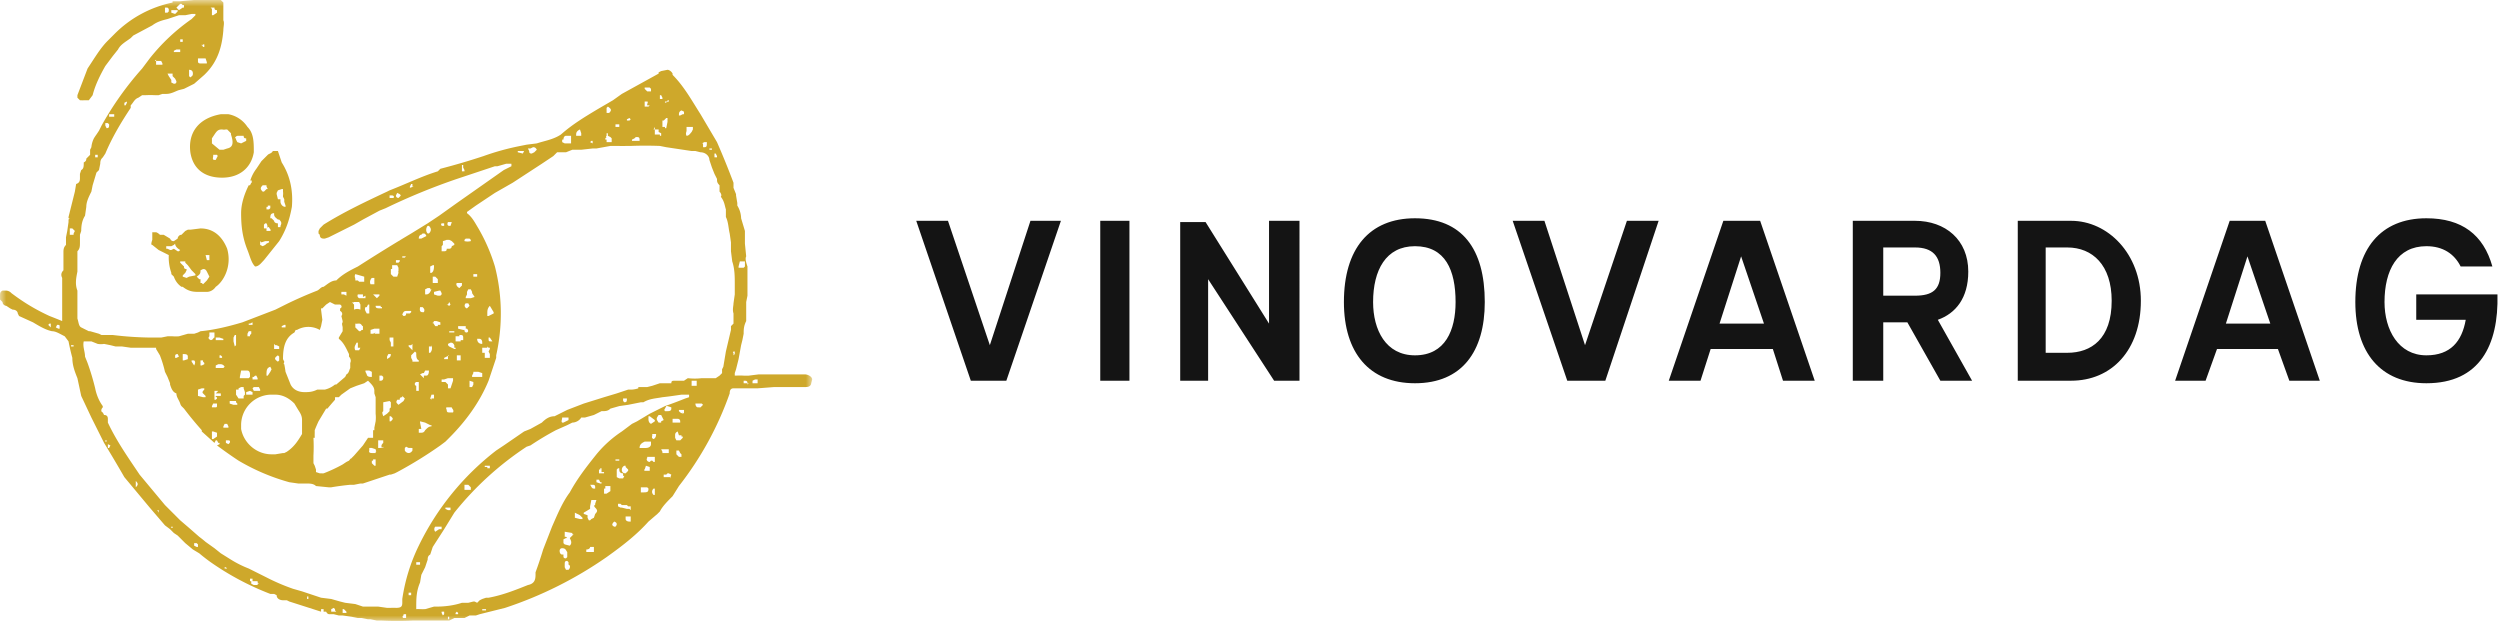 <svg width="197" height="49" xmlns="http://www.w3.org/2000/svg" xmlns:xlink="http://www.w3.org/1999/xlink"><defs><path id="a" d="M0 0h64v49H0z"/></defs><g fill="none" fill-rule="evenodd"><g><mask id="b" fill="#fff"><use xlink:href="#a"/></mask><path d="M63.4 29.5h-3.6l-.8.1a5 5 0 0 1-.4 0 5 5 0 0 0-.6 0h-.1v-.2l.1-.3.1-.4.1-.4.2-1.1.1-.4.1-.5c0-.3 0-.6.2-1v-1.5l.1-.5V21c-.1-.3-.2-.6-.1-.8l-.1-1v-1l-.3-1a2 2 0 0 0-.3-1V16l-.1-.6v-.1l-.2-.5v-.4a66.6 66.6 0 0 0-1.3-3.2L55.2 9c-.7-1.1-1.3-2.2-2.2-3.1v-.1c-.1-.2-.3-.3-.4-.3l-.5.1-.2.1v.1L49 7.4l-.7.5-1.2.7c-1 .6-2 1.2-2.9 2-.6.4-1.3.5-1.9.7l-.8.1-.5.1a20.1 20.1 0 0 0-2.9.8 53.6 53.6 0 0 1-3.4 1l-.2.2c-1.3.4-2.5 1-3.8 1.5l-.2.1c-1.7.8-3.4 1.6-5 2.6l-.3.3-.1.2v.2l.1.1c0 .2.1.3.3.3h.1l.3-.1 1-.5 1-.5.7-.4 1.3-.7.5-.2a49.8 49.8 0 0 1 5.6-2.3l2.4-.8.6-.2h.2l.7-.2h.4v.2l-.4.2-.2.1L36 16l-1.4 1-.9.6-1.3.8a146.7 146.7 0 0 0-4.2 2.6c-.6.3-1.2.6-1.7 1.1-.4 0-.7.3-1 .5-.2 0-.3.2-.5.3a31.4 31.4 0 0 0-2.5 1.1l-.8.4-2.6 1c-1 .3-2.2.6-3.3.7l-.2.1-.3.1h-.5l-.7.2a3.1 3.1 0 0 1-.5 0h-.4l-.5.1h-.8a26.9 26.9 0 0 1-3-.2H8l-.2-.1-.7-.2H7l-.6-.3c-.2-.1-.2-.4-.3-.7v-2.2c-.2-.5-.1-1 0-1.5v-1.6c.2-.2.2-.4.2-.7v-.6l.1-.3c0-.5.1-.9.3-1.2l.1-.7c0-.4.2-.8.4-1.2l.1-.5.3-1 .2-.2.1-.5c0-.3.1-.4.2-.5l.2-.3c.5-1.2 1.2-2.4 2-3.6v-.2c.2-.2.3-.5.6-.6l.3-.2h.3a7.3 7.3 0 0 1 .7 0h.3l.3-.1H13.1c.4 0 .7-.2 1-.3l.4-.1.8-.4.8-.7.1-.1c1-1 1.3-2.2 1.4-3.4 0-.3.1-.6 0-.8V.2l-.3-.3h-.5a53.6 53.6 0 0 0-2.6.2H13.6v.1A9 9 0 0 0 9 2.7l-.5.5c-.6.6-1 1.3-1.6 2.2l-.8 2.1v.2l.2.2h.1a.6.6 0 0 0 .2 0h.4l.3-.4c.2-.8.6-1.6 1-2.3l.6-.8.4-.5c.2-.4.6-.6 1-.9l.2-.2L12 2c.4-.3.8-.4 1.2-.5l.9-.3h.5l.5-.1h.3v.1l-.1.1-.2.2a15.6 15.6 0 0 0-3.3 3.1l-.6.8A25.1 25.1 0 0 0 8 9.9l-.2.4-.2.3a4.4 4.4 0 0 0-.2.3 2 2 0 0 0-.2.7l-.1.2v.4l-.3.3c0 .1 0 .2-.2.3 0 .3 0 .5-.2.6l-.1.3v.3c0 .2 0 .4-.3.5l-.1.6-.5 2v.1c.1 0 .1 0 0 .1v.2l-.1.7-.1.5v.6c-.2.2-.2.4-.2.6v1.4c-.2.2-.2.4-.1.6v3.4a45.6 45.6 0 0 0-1-.4c-1.3-.6-2.2-1.2-3-1.8a.6.6 0 0 0-.4-.2H.2c-.2.1-.2.2-.2.5a2 2 0 0 1 0 .2l.2.2c0 .2.2.3.3.3l.3.2.2.1c.3 0 .4.2.4.3l.1.2 1.1.5c.5.3 1 .6 1.5.7.3 0 .6.2 1 .4l.3.4a17.6 17.6 0 0 0 .3 1.3c0 .6.2 1.1.4 1.6l.3 1.4.8 1.7 1 2a121 121 0 0 1 1.6 2.7l2 2.4 1.2 1.4.4.3.3.3.3.2.6.6.6.5.5.3a13.7 13.7 0 0 0 .9.7 21.8 21.8 0 0 0 4.7 2.5 6.8 6.8 0 0 0 .3 0l.2.1c0 .3.3.4.5.4h.3l.2.1 2.5.8V48h.2v.2h.2c.1.2.2.2.3.2H26.3l.4.1H27l.7.1.5.1h.3l.5.1h.2l.5.1h.4a27 27 0 0 0 2.4 0h2.9l.4-.2h.8l.4-.2h.5l.3-.1 2-.5a31 31 0 0 0 8-4c1.4-1 2.4-1.8 3.3-2.8l.7-.6.2-.2c.2-.4.6-.8 1-1.2l.5-.8a25.6 25.6 0 0 0 4-7.3c0-.1 0-.4.3-.4h1.9l1.3-.1h2.4c.2 0 .4 0 .5-.2l.1-.4c0-.2-.3-.4-.6-.4Zm-5-8.9H58.7v.4l-.1.1H58.2V21l.1-.4Zm-27.4-5H30.7v-.2h.2c.1 0 .2.1.1.2Zm.6-.1h-.1l-.1.1s-.2 0-.2-.2l.1-.2.2.1c.1.1.1.1 0 .2Zm1-.8-.3.1v-.1l.1-.2h.1v.2Zm4-1.3v.1h-.2V13h.1v.2ZM16.5.6H16.9c0 .1 0 .2.2.2V1l-.3.2h-.1V.7l-.1-.1V.6Zm-.6 3 .1-.1h.1v.2H16l-.1-.2Zm-.3 1h.6l.1.3V5h-.5c-.2 0-.2-.1-.2-.2v-.2ZM13.3.9l-.1.1H13v.1H13V.6h.2l.1.1Zm.7 0-.2.2-.3-.1V.8h.5V1Zm.5-.4v.1h-.1l-.3.2-.2-.2.3-.3h.1l.1.1h.1v.1Zm.4 5c.2 0 .3.1.3.3 0 .2-.1.2-.2.3l-.1-.1v-.4Zm-.7-2.4h.2v.2h-.2v-.1Zm-.5.9.2-.1h.3v.2h-.5V4Zm-.5 1.8h.4V6l.2.2.1.2c0 .1 0 .2-.2.2l-.2-.1v-.2l-.2-.3Zm-1-1h.5l.1.2v.1h-.5V4.7ZM9.8 8.1l.2-.1v.1l-.1.2h-.1V8Zm-1 .9H9v.2h-.4V9Zm-.4.7h.1l.1.1c0 .2 0 .3-.2.3l-.1-.2v-.2Zm-.9 2.5h.2v.2h-.2v-.2ZM4 25.8l-.2-.2.1-.1H4V25.8Zm.6.1-.2-.1.1-.2c.2 0 .2 0 .2.2v.1Zm1.2 1.4h-.2v-.1h.2Zm0-8.8h-.3V18h.2l.2.2-.1.2Zm50.5-6.4h.1l.1.2v.1h-.2V12Zm-.4-.4h.2v.1h-.2Zm-.6-.4.2-.1h.2c0 .3 0 .4-.2.4h-.1V11.3Zm-1.2-1V10h.5v.2l-.1.2c-.1.1-.2.3-.4.3-.1-.2 0-.3 0-.4Zm-.4-1.6.2.1V9h-.1l-.2.1h-.1c0-.2 0-.3.2-.4ZM52.4 8h.2v-.1h.1s.1 0 0 0V8l-.3.1v-.2Zm-.1 1.5.2-.2h.1V9.6l-.1.5h-.1v-.1h-.2v-.5Zm-.3-2h.1l.1.2v.1H52v-.2Zm-.5 2.7H51.9v.2l.2.1V10.7h-.1v-.1h-.4V10Zm-.8-3.3h.5l.1.1v.2H51l-.2-.2v-.1Zm.5 1.4-.1.1H50.8v-.4H51c.1 0 0 .2 0 .2v.1ZM49.8 11l.2-.1.1-.1h.1c.2 0 .2.1.2.3h-.2a1.3 1.3 0 0 0-.1 0h-.3v-.1Zm-.4-1.6.2-.1.1.1-.1.1h-.2v-.1Zm-1 .4h.4v.2H48.5v-.2Zm-.6-1.2v-.1l.1-.1c.3.2.3.3.1.5h-.2v-.3Zm0 2.2s-.1 0 0-.1v-.2h.1v.2l.2.1.1.1V11.2h-.4v-.2h-.1v-.1Zm-1.2.3h.1v.2l-.2-.1.1-.1Zm-1.2-.4v-.1c0-.2.1-.3.3-.4l.1.3v.2h-.4Zm-1 .3c0-.2.1-.3.2-.3H45v.6H44.5l-.2-.1v-.2Zm-2.8.7h.2l.2-.1c.1 0 .2 0 .3.2l-.2.2-.2.1c-.2 0-.2-.1-.2-.2l-.1-.2Zm-1 .2H41.3l-.1.2-.4-.1v-.1Zm-4 7 .1-.1H37l.1.1v.1a1 1 0 0 1-.5 0v-.1Zm.6 4.2.2.3-.3.1h-.4v-.1l.1-.2V23l.1-.2h.2l.1.2Zm1.5 1.7-.2.1h-.1v-.2c0-.2 0-.4.2-.6l.3.5v.1l-.2.1Zm0 2.1c-.2 0-.2 0-.2-.3h.1l.2.3Zm-.3.4.1.1h.1v.1l-.1.2.1.2V28.2h-.4v-.4H38v-.4h.4ZM37 30.5V30l.3.1v.2l-.1.2H37l-.1-.1Zm-.2-6.2c-.1 0-.3-.2-.1-.4h.2l.1.2-.2.2Zm.5 5.4h-.1v-.1l.1-.2v-.1H37.7l.3.1V29.7h-.6Zm.7-2.6c-.3 0-.4-.2-.4-.4h.2s.2 0 .2.3Zm-.4-5.3H37.3v-.2h.3v.1Zm-1.2 3.9h.3v.2h.1s.2.2 0 .3h-.1l-.1-.1V26h-.1l-.4-.1v-.2H36.5Zm-.4-3.4h.4v.2l-.2.2c-.2-.1-.3-.3-.2-.4Zm0 4.2h.2v-.1h.1c.1 0 .2 0 .2.2v.2h-.2v.1h-.4v-.4Zm.3 1.7v.2H36V28h.3v.1Zm-.4-.8v.1h-.1c-.4-.2-.5-.2-.5-.4l.2-.1c.1 0 .2 0 .3.2v.2Zm-.4 3.2h-.2v-.3l-.2-.2H34.8v-.2h.2l.3-.1h.4v.2l-.2.6Zm.1 1.9h-.2c-.1 0-.2 0-.2-.2-.1-.2 0-.2 0-.2H35.6c0 .1.2.2.1.4ZM33 30.7v.1h-.2v-.4c-.1 0-.2-.2 0-.3H33v.5H33v.1Zm1-7.9-.1.2s-.1.2-.3.2h-.1v-.4l.2-.1h.2v.1Zm0 4.4c.1.3 0 .5-.1.6h-.1v-.5h.2Zm-.5 2H33.8c0 .3-.1.4-.2.4h-.2v.2l-.3-.3.2-.1h.1l.1-.2Zm0-4.6h-.2c-.3 0-.2-.3-.2-.4h.2c.1.1.2.2.1.4Zm-.5 9.2h.2l-.1-.5v-.1l.4.1.4.2h.1v.1c-.2 0-.3.1-.5.3-.1.2-.2.2-.4.2H33v-.3Zm1-2.3-.1-.1.1-.3h.2v.3H34Zm.1-6 .1-.2h.2l.3.1v.2h-.2v.1h-.2l-.2-.3Zm1.2 2.5V28.3H35v-.1l.4-.2Zm0-4 .1-.2.1.2-.1.1-.2-.1Zm.5 2.2h-.4v-.1h.4v.1Zm-.5-8.7H35.6l-.1.3h-.1c-.1 0-.2-.1-.1-.3Zm0 1.4h.1l.2.1.2.2v.1l-.2.1s0 .2-.2.2h-.2c0 .1 0 .2-.2.2h-.2v-.4l.1-.1V19l.3-.1Zm-.7-1.3H35v.2h-.2c0-.1-.1-.1 0-.2Zm0 5.3h.1l.1.2v.1l-.1.1h-.2l-.3-.1V23l.4-.1Zm-.2-1 .1.1v.3H34.1v-.5h.2Zm-.2-1c0 .2 0 .5-.2.6h-.1V21l.2-.1h.1Zm-.5-3.1h.1c.2.2.2.4 0 .6h-.1c-.2-.2-.1-.5 0-.6Zm-.6.7h.1l.1-.1c.2 0 .2 0 .3.2l-.4.2H33c0-.2.1-.3.2-.3Zm-.3 9.3c0 .3 0 .5.2.6v.1h-.5v-.1l-.1-.2V28l.3-.3Zm-.3 7.7s-.1.2-.3.2c0 0-.2 0-.3-.2v-.2l.1-.1.2.1H32.5v.2Zm0-8.4v.5l-.3-.3v-.1h.2Zm-.2-2.6h.1v.1l-.1.1H32c0 .1 0 .2-.2.2l-.1-.1c.1-.3.2-.3.4-.3h.1Zm-.6-4.3h.2c.1 0 .1 0 0 .1h-.2Zm0 11 .2.2-.1.2-.4.3c-.2-.2-.2-.2-.1-.4h.2c0-.1 0-.2.2-.2Zm-.5-10.7H31.5v.1l-.1.1h-.2v-.1Zm-.3.7v-.3H31.3l.1.2V21.4c-.1 0 0 0 0 .1l-.1.3H31l-.2-.2v-.4Zm-.7 14v.1H29.8v-.6h.4v.2c-.1.1-.2.2-.1.4Zm0-2.4c-.1-.3-.1-.3 0-.4v-.7l.5-.1.1.1v.4l-.1.1v.2l-.2.2-.3.2Zm.5 0h.1c.2.2.2.2 0 .4h-.1v-.4Zm-.1-6.2H31V27.3h-.2V27l-.1-.2v-.2Zm-.1 1.5.1-.2h.2c0 .3-.2.3-.3.4V28Zm-.3 1.6v.1s0 .2-.2.2h-.1v-.4h.2Zm-.9 6.7v-.1h.1v-.1h.2v.5h-.1l-.1-.1-.1-.1v-.1Zm.2-.7h-.2c-.3 0-.2-.2-.2-.2v-.2h.2l.3.1c0 .1.1.2 0 .2v.1Zm-1.7.4c-.2 0-.2.1-.3.2l-.2.1-.3.2a12.1 12.1 0 0 1-1.5.7 2.8 2.8 0 0 1-.2 0h-.1l-.3-.1V37l-.1-.3-.1-.2v-.6a13 13 0 0 0 0-1.4h.1a5.7 5.7 0 0 1 0-.4v-.2a12.3 12.3 0 0 1 .3-.7l.6-1h.1a23 23 0 0 1 .6-.7v-.2h.1a1.8 1.8 0 0 1 .2 0l.2-.2.7-.5.5-.2.6-.2.3-.2c.3.3.5.5.5.8a.5.5 0 0 0 0 .1v.1l.1.3v1.3a2.7 2.7 0 0 1 0 .6l-.1.5v.2h-.1v.6H29l-.4.6-.7.8-.2.2Zm.6-8.7-.1.2H28a.4.4 0 0 1 0-.4l.1-.2h.1v.4Zm0-1.3h-.1l-.3-.3H28V25.5a.5.5 0 0 0 .2 0h.1c.2 0 .2.2.3.2V26h-.1Zm.4 3.1H29.1l.2.1v.4h-.1c-.2 0-.3-.1-.3-.2l-.1-.2Zm.8-3-.2.1h-.2V26l.3-.1h.4V26.3H29.5Zm.5-2v.1c-.4 0-.5 0-.5-.2h.4v.1Zm-.2-1v.1l-.2.2-.3-.3h.5Zm-.6-1.3h.2v.5h-.3c-.1-.2 0-.4.1-.5ZM29 24h.1V24.7h-.2c-.1-.2-.2-.3-.1-.5h.1Zm-.2-.7v.2h-.5s-.2-.1-.1-.3H28.6v.2l.2-.1Zm-.8-1.7.7.2v.4h-.4l-.1-.1H28L28 22c0-.1-.1-.2 0-.4Zm-.3 2.3.2-.1H28.3l.1.2V24.4a.6.6 0 0 0-.5 0V24l-.1-.1v-.1Zm-.9-.9h.5v.3l-.2-.1h-.2V23c-.1 0 0 0 0 0Zm-3.6 3.2.1-.2h.1a1.8 1.8 0 0 1 1.8 0l.1-.3.1-.5-.1-.8v-.1a1.4 1.4 0 0 1 .1 0l.3-.3.3-.2.4.2h.2a1.8 1.8 0 0 1 .2 0c.2.1.1.3 0 .3v.2c.2.1.2.3.1.4l.1.4v.1c-.1.1 0 .3 0 .4v.3l-.3.5v.1c.4.3.6.8.8 1.2v.2c.1.1.2.3.1.5v.4c-.1.2-.1.4-.3.5l-.1.2-.7.6h-.1a2 2 0 0 1-.8.4H25c-.4.2-.7.2-1 .2-.5 0-.9-.2-1.1-.6l-.4-1a9.1 9.1 0 0 0-.1-.6c-.1 0 0-.1 0-.2l-.1-.2c0-1 .2-1.7.9-2.1Zm-1-.5.2-.1h.1v.2H22.2Zm-.5 1.5h.1l.2.1v.2H21.6V27.1Zm.3.9v.3l-.1.1c-.3-.2-.3-.3 0-.5Zm-.3 3c.6 0 1.1.3 1.5.7l.3.5c.2.3.3.5.3.8v1.1c-.3.5-.6 1-1.2 1.4l-.2.1h-.1l-.6.1H21.4c-1.2 0-2.2-.9-2.4-2v-.3a2.4 2.4 0 0 1 2.5-2.4h.2Zm-2.3-.1v-.1l.3-.1.2.1v.2h-.5V31Zm1.9-2.1.1.2-.1.2-.2.3H21c0-.4 0-.6.3-.7Zm-1 1.6h.1l.1.2v.1H20l-.1-.2.1-.1h.2Zm-.3-.8.1-.1h.1l.1.2v.1h-.4v-.2Zm-.4-4.2h.1l.2-.1v.2H19.6Zm0 .6h.2v.2l-.1.1v.1h-.2v-.2l.1-.2Zm-.6 3.1h.5c.1 0 .2.1.2.3v.2l-.1.1h-.7v-.1l.1-.5Zm-.2 1.5v-.1l.2-.1h.2v.1l.1.3v.2l-.1.1v.2H18.8l-.2-.3v-.4Zm-.4-3.8v-.3l.1-.2h.1v.8l-.1.1-.1-.4Zm-.2 4.7h.4v.1l.1.1v.1H18.4l-.3-.1v-.2Zm-.1 3.3-.1.1-.2-.1v-.2h.2c.2 0 .1.2.1.2Zm-.3-1.5h.1l.1.2v.1H17.6v-.1l.1-.2Zm-.7-6.8h.2l.3.1v.1H17v-.2Zm.4 1.5v.1h-.2V28h.1Zm-.5.7.2-.1h.2s.2 0 .3.2l-.1.1h-.2L17 29v-.1Zm0 2.2H17.4v.2h-.4v.1h.1v.1l-.1.1h-.1V30.8H17.2Zm-.3 3.2V34h.1l.3.1v.3l-.3.2h-.1v-.4Zm0-2.2.1-.2a3.8 3.8 0 0 1 .1 0h.2v.1c0 .2 0 .2-.2.2h-.2V32Zm-.2-5.8h.4V26.6c-.1 0-.1.2-.3.2-.2-.1-.2-.2-.1-.3v-.1Zm-.7 2.2h.2v.1l.1.1v.1l-.2.1h-.1v-.4Zm-.2 2.3.3-.1h.2v.1c-.1.1-.2.2-.1.3l.2.2v.1H16l-.4-.1v-.5Zm-.5-2.3h.2c.1.1.1.2 0 .4l-.2-.3Zm-.7-.5c.2 0 .4 0 .4.2v.2l-.3.1h-.1v-.5Zm-.6.2c0-.1 0-.2.2-.2l.1.2-.2.1h-.1V28Zm-5.4 6.6v.1h-.1v-.1h.1Zm.2.6h-.1V35l.2.1-.1.2Zm2.1 3.1v-.5c.2.2.2.3 0 .5Zm1.8 2-.1-.2h.1v.2Zm1.1 1.2h-.1v-.1h.1Zm2 1.5h-.1l-.2-.1v-.2h.2l.1.1v.2Zm2.3 1.7h-.2v-.1h.1Zm2 1h-.2v-.2h.2v.2Zm.4.2v.1H20l-.2-.1v-.2H20.3v.1l.1.1Zm4 1.2h-.1V47h.1v.1Zm2.2 1H26.1V48l.2-.1.1.1v.1Zm.8 0v.1H27V48h.1l.1.1Zm4.6.5h-.1c-.1 0-.1-.2 0-.2v-.1a.6.6 0 0 1 .1 0h.1v.3Zm.5-1.8h-.2v-.2h.2v.2Zm2.6 1.5-.1.1-.1-.2v-.1h.2v.2Zm.4.3v.1h-.1v-.2h.1v.1Zm.7-.3h-.2v-.1l.1-.1.1.1Zm2.1-.3H38V48H38.3v.1Zm6.2-4.4h-.1c-.1 0-.2-.1-.2-.3 0 0 0-.2.2-.2.3 0 .3.2.4.3v.4l-.1.1c-.2 0-.2-.1-.2-.2v-.1Zm.5 1.2H44.6l-.1-.2v-.2c0-.2 0-.3.2-.3l.1.1v.2c.1 0 .2.2 0 .4Zm.3-2.8-.3.3c.1.2.2.4 0 .6l-.4-.1-.1-.1V42.5l.2-.1h.1l-.1-.1h-.1v-.4l.6.1v.1Zm.7-1.2h-.2l-.4-.1v-.4l.2.1.2.1.2.2v.1Zm.9 2.6H46.2v-.2c.2 0 .3-.1.3-.2h.3v.3Zm0-3.5h.1c.2.2.2.3 0 .5l-.1.3-.2.1-.1.1h-.1l-.1-.2v-.2l-.3-.1v-.1l.5-.3v-.2l.1-.5h.4l-.1.3v.1c-.1 0-.1.1 0 .2Zm-.2-1.8h.1c.2 0 .2.1.2.2v.1h-.1c-.2 0-.2-.2-.3-.3Zm.8-.2v.1h-.1L47 38v-.2h.2l.1.2Zm.2-.8v.1H47.2V37h.1v-.1h.1v.3Zm.5 1.5-.3.2h-.2v-.4h.1v-.2h.4v.4Zm.4 2.8h-.1c-.2-.1-.2-.2 0-.4.3.1.2.3.1.4Zm.6-4h.1l-.1.2H48.8l-.2-.1V37l.1-.1h.1v.1c0 .2.1.3.3.3Zm.1-.8h.1v.1l.2.2v.1l-.2.2c-.2 0-.3-.1-.3-.3 0 0 0-.2.2-.3Zm-.4-.4H48.5v-.1H48.8Zm.8 4.8c-.2 0-.3-.1-.3-.2v-.2H49.7v.4Zm0-1h-.2L49 40h-.1l-.2-.1v-.2h.2l.1.1H49.4l.1.1h.2V40.2Zm.8-4.7v-.1c0-.3.2-.4.4-.5h.5v.2c0 .2-.2.3-.4.3h-.5Zm.7-2.6h.1l.4.3v.1l-.3.2c-.2-.1-.2-.3-.2-.4v-.2Zm0 5.7c0 .3-.1.3-.5.3h-.1v-.4h.4a.5.5 0 0 0 .1 0l.1.1Zm.1-1.4h-.4s-.1-.1 0-.1l.1-.3.3.1V37.2Zm0-.7c-.2 0-.3-.2-.2-.3V36h.6v.4h-.1l-.1-.1h-.1l-.1.1Zm.3 2.6c-.2-.2-.1-.4 0-.5h.1v.5Zm0-4.4c-.2-.1-.1-.2-.1-.3v-.1H51.7c0 .1 0 .3-.2.4Zm.5-1.3h-.1c-.2-.3-.2-.3 0-.6h.2l.1.2.1.2-.2.1v.1H52Zm.2 2.3-.1-.2h.6v.3h-.5Zm.6 2h-.5v-.2h.2l.1-.1h.1l.2.1-.1.3Zm0-5.2H52.4s-.1-.1 0-.2l.1-.2h.1l.3.1v.1c0 .2-.2.2-.3.2Zm.2.9V33H53.4s.2 0 .2.2v.1H53Zm.7 2.7h-.2l-.1-.1-.1-.1v-.3h.2l.1.2.1.1v.2Zm.1-1.5-.2.2H53.3l-.1-.2v-.2c0-.1 0-.2.2-.3l.1.3h.2v.1h.1v.1Zm0-2v.1l-.2-.1-.1-.1v-.1h.4v.3Zm.5-1.2a12.4 12.4 0 0 1-.3.1 37.6 37.6 0 0 1-1.6.6l-1.2.6-1 .6-.4.2-.4.3-.4.3a9 9 0 0 0-2 1.8c-.8 1-1.5 1.9-2.1 3-.6.8-1 1.8-1.4 2.7l-.7 1.8a31.8 31.8 0 0 1-.6 1.8v.2c0 .4-.1.7-.6.8-1 .4-2 .8-3.1 1h-.2l-.3.1-.2.1-.2.2-.2-.1h-.1l-.4.1h-.5c-.6.2-1.3.3-2 .3h-.2l-.7.2a6.4 6.4 0 0 1-.4 0 2 2 0 0 0-.3 0v-.1c0-.7 0-1.3.3-2l.1-.6.3-.6.2-.6c0-.1 0-.3.2-.4l.2-.6.9-1.4.8-1.3a24.6 24.6 0 0 1 5.7-5.2l.3-.1a23 23 0 0 1 2-1.2l.9-.4.4-.2c.3 0 .6-.2.7-.4H46.1l.7-.2.6-.3c.3 0 .5 0 .7-.2l.7-.2.7-.1 1-.2h.2c.5-.3 1-.3 1.5-.4a22.4 22.4 0 0 0 .8-.1l.7-.1h.6v.1Zm-21.5 13H33.1v.2H32.8v-.1Zm1.5-2.8h.5v.2h-.2l-.3.2c-.1-.1-.1-.3 0-.4Zm.8-1.3V40h.4v.2h-.2l-.2-.1Zm1.5-2H36.9l.2.2v.2h-.5v-.3Zm1.6-1.4v-.1H38.6v.2h-.2v-.1Zm6-3.9h.6v.2l-.4.2h-.1c-.1-.1 0-.2 0-.4Zm4.9-1.5H49.4c0 .2 0 .3-.2.3l-.1-.1v-.2Zm5.6-1h-.2V30h.4v.4h-.2Zm.7 1.5-.2.2H55c-.1 0-.2-.1-.2-.3h.5Zm2.2-5.9-.4 1.7-.2 1.2-.1.2v.3l-.2.2-.3.2h-1.1a4.7 4.7 0 0 1-1.1 0l-.3.2h-.7c-.2 0-.3 0-.3.2H52l-.6.2-.4.1h-.7v.1a2 2 0 0 1-.5.1h-.3l-.9.3-1 .3-1.6.5-1.3.5-1 .5c-.4 0-.7.2-1 .5l-.9.5-.5.2-1.6 1.1-.6.4A21.1 21.1 0 0 0 33 43a14.3 14.3 0 0 0-1.3 4.2v.3c0 .3-.1.4-.5.4a2.6 2.6 0 0 0-.4 0h-.3l-.7-.1H28.6l-.6-.2-.8-.1-.4-.1-.7-.2-.8-.1-1.5-.5-.7-.2a16 16 0 0 1-2.1-.9l-.6-.3-.8-.4a8.4 8.4 0 0 1-1.4-.7l-.8-.5-.5-.4-.7-.5a8 8 0 0 0-.5-.4l-.8-.7-.7-.6-.6-.6-.6-.6-2-2.4c-.8-1.2-1.8-2.6-2.5-4.1V33c0-.2-.1-.3-.3-.3l-.1-.2c-.1 0-.2-.2 0-.4v-.1c-.3-.4-.5-.9-.6-1.4a19.2 19.2 0 0 0-.6-2l-.2-.5c0-.4-.2-.8-.1-1.2H7.2l.5.2a1.5 1.5 0 0 0 .5 0l.5.1.4.1h.5l.7.1h2v.1l.3.5a9.1 9.1 0 0 1 .4 1.3l.2.4.2.5v.1c.1.3.2.6.5.7 0 .3.2.5.3.8a.6.6 0 0 0 .1.2l.2.2a26.9 26.9 0 0 0 1.4 1.7v.1l1 .9.1-.2h.1l.1.2h.1v.1l-.2.1a32.6 32.6 0 0 0 1.7 1.2 16.5 16.5 0 0 0 4 1.7l.7.1h.6c.3 0 .6 0 .8.2l1 .1h.2a21.3 21.3 0 0 1 1.5-.2h.3l.5-.1h.2l.9-.3 1.2-.4h.1l.3-.1.2-.1a32.5 32.5 0 0 0 3.4-2.1l.4-.3.3-.3c1.3-1.3 2.4-2.8 3.1-4.5l.6-1.8V28a15 15 0 0 0-.1-7 14 14 0 0 0-1.3-3c-.3-.5-.5-.9-.9-1.2v-.1l.7-.5 1.5-1 1.4-.8 2.3-1.5.6-.4.3-.2.3-.3h.7l.5-.2h.7l.9-.1h.3l1.1-.2h.6a12.8 12.8 0 0 0 .7 0h.3a29.7 29.7 0 0 1 2.3 0l.5.1 2 .3h.3l.4.1c.4 0 .7.3.7.6l.2.6.2.5.2.4c0 .2 0 .3.2.5v.5c.1.1.2.3.1.4.3.4.3.7.4 1v.6c.2.4.2.9.3 1.3l.1.7v.7l.1.8c.2.6.2 1.2.2 1.8v.8l-.1.7c0 .2-.1.5 0 .8v.8l-.2.2V26Zm.2 2v-.2c-.1 0 0-.1 0-.1h.1v.2Zm1.2 2.2h-.4V30c.2 0 .3 0 .3.2v.1Zm.7 0h-.4V30l.2-.1h.2v.1Z" fill="#CEA82B" mask="url(#b)"/></g><path d="M19.7 14.6h-.1c-.3.6-.6 1.4-.6 2.2 0 1 .1 1.9.5 2.9.2.5.3 1 .6 1.3.3 0 .5-.3.7-.5L22 19c.5-.8.8-1.6 1-2.7.1-1.2-.1-2.4-.8-3.5l-.2-.6-.1-.3h-.4c-.1.2-.3.2-.4.3l-.5.5-.4.6a3 3 0 0 0-.5 1v-.1h.1s.1.2 0 .2m1.6 3.7-.1.1H21V18l.1-.1h.1c0 .1.2.2.1.3M21 18h-.2v-.3l.1-.1h.1c.1.2.1.3 0 .4m.8-2.8.1-.2.3-.1h.1v.2a1 1 0 0 1 0 .3v.1l.1.2v.2l.1.3v.1c-.3 0-.4-.3-.4-.4v-.2h-.2l-.1-.4v-.1m-.2 1.6v.1c0 .2.2.3.3.4h.1c.2.2.2.3.1.5v.1h-.2v-.3c-.2 0-.3-.1-.3-.2l-.2-.2h-.1c0-.2 0-.4.3-.4m-.5-.6h.2v.2l-.1.1H21v-.2h.1m-.4-1.7h.3v.1l.1.2H21l-.1.1-.1.1h-.1c-.2-.2-.2-.3 0-.5m-.1 4.5.3-.1h.3v.1l-.2.1-.1.1-.2.1-.2-.1V19M14.4 22.6c.5.4.9.4 1.3.4H16.3c.2 0 .5-.1.7-.4.6-.4 1.3-1.6.9-3-.4-1-1.1-1.6-2.1-1.6l-.8.1h-.2l-.2.1-.3.3c-.2 0-.3.2-.3.3l-.3.2c-.1 0-.2 0-.3-.2l-.5-.3h-.3a.8.8 0 0 0-.3-.2H12v.6c-.1.3-.1.4 0 .4l.5.4.8.4a3.7 3.7 0 0 0 .2 1.4v.1l.2.2c.1.3.3.6.6.8m2-2.5h.2v.4h-.2l-.1-.4m-.7 1.7c.3-.2.3-.3.3-.5l.2-.1c.1 0 .2 0 .3.2l.1.2.1.2-.2.3-.3.3-.1-.1h-.1V22h-.1l-.2-.2m-1.2-1.2h.1a.9.9 0 0 1 .1 0h.1v.1l.2.2.3.4.3.3v.1l-.5.1-.2.1-.3-.1v-.1l.2-.2.1-.2v-.1c-.2 0-.2-.1-.2-.2l-.1-.1-.2-.2v-.1m-.5-1-.2.1h-.1l-.2-.1h-.1v-.2h.4l.2-.1.1-.1c0 .2.2.4.4.5l-.1.1H14l-.3-.2M17.4 9c-1.7.3-2.6 1.4-2.4 3 .2 1.3 1.1 2 2.5 2s2.3-.8 2.5-2c0-.8 0-1.5-.5-2A2.3 2.3 0 0 0 18 9h-.5m-.4 3.4-.1.2h-.1c-.2 0-.1-.2-.1-.3v-.1h.3c.1.1 0 .2 0 .2m1.4-1.5c.1-.2.2-.2.3-.2h.4c0 .2.1.2.2.2v.2l-.2.1-.2.1-.3-.1-.1-.2v-.1m-.8-.7h.1l.3.3v.1c.2.6.2 1-.3 1.1l-.3.1h-.3l-.6-.5v-.4l.2-.3c.2-.3.3-.4.6-.4a.6.6 0 0 0 .3 0" fill="#CEA82B"/><g fill="#141414" fill-rule="nonzero"><path d="M72.2 17.4 76.5 30h2.8l4.3-12.6h-2.4L78 27.2l-3.3-9.8zM86.7 17.4V30H89V17.4zM93 30h2.2v-8l5.2 8h2V17.4H100v8.1l-5-8h-2zM105.9 23.8c0 4 2 6.4 5.6 6.4 3.7 0 5.5-2.5 5.5-6.4 0-4.2-1.8-6.6-5.5-6.6-3.6 0-5.6 2.4-5.6 6.6Zm5.6 4.2c-2.3 0-3.3-2-3.3-4.2 0-2.5 1-4.4 3.3-4.4 2.4 0 3.2 1.9 3.2 4.4 0 2.2-.8 4.2-3.2 4.2ZM119.2 17.4l4.3 12.6h3l4.2-12.6h-2.5l-3.3 9.8-3.2-9.8zM131.5 30h2.5l.8-2.5h4.9l.8 2.5h2.5l-4.3-12.6h-2.9L131.5 30Zm4-4.5 1.7-5.3 1.8 5.3h-3.5ZM146 17.4V30h2.4v-4.6h1.9l2.6 4.6h2.5l-2.7-4.8c1.4-.5 2.4-1.7 2.4-3.8 0-2.5-1.8-4-4.2-4H146Zm4.9 2.1c1.4 0 2 .7 2 2s-.6 1.8-2 1.8h-2.5v-3.8h2.5ZM158.9 30h4.3c3.2 0 5.5-2.4 5.5-6.3 0-3.7-2.6-6.3-5.5-6.3H159V30Zm2.3-2.2v-8.3h1.7c2 0 3.5 1.4 3.5 4.2 0 3-1.6 4.1-3.5 4.1h-1.7ZM171.4 30h2.4l.9-2.5h4.8l.9 2.5h2.4l-4.3-12.6h-2.8L171.4 30Zm4-4.5 1.7-5.3 1.8 5.3h-3.6ZM190.4 23.2v2h3.9c-.3 1.7-1.2 2.8-3.1 2.8-2.2 0-3.3-2-3.3-4.2 0-2.5 1-4.4 3.3-4.4 1.3 0 2.2.6 2.7 1.6h2.5c-.7-2.5-2.4-3.8-5.2-3.8-3.6 0-5.6 2.4-5.6 6.6 0 4 2 6.4 5.6 6.4 4.2 0 5.7-3 5.6-7h-6.4Z"/></g></g></svg>